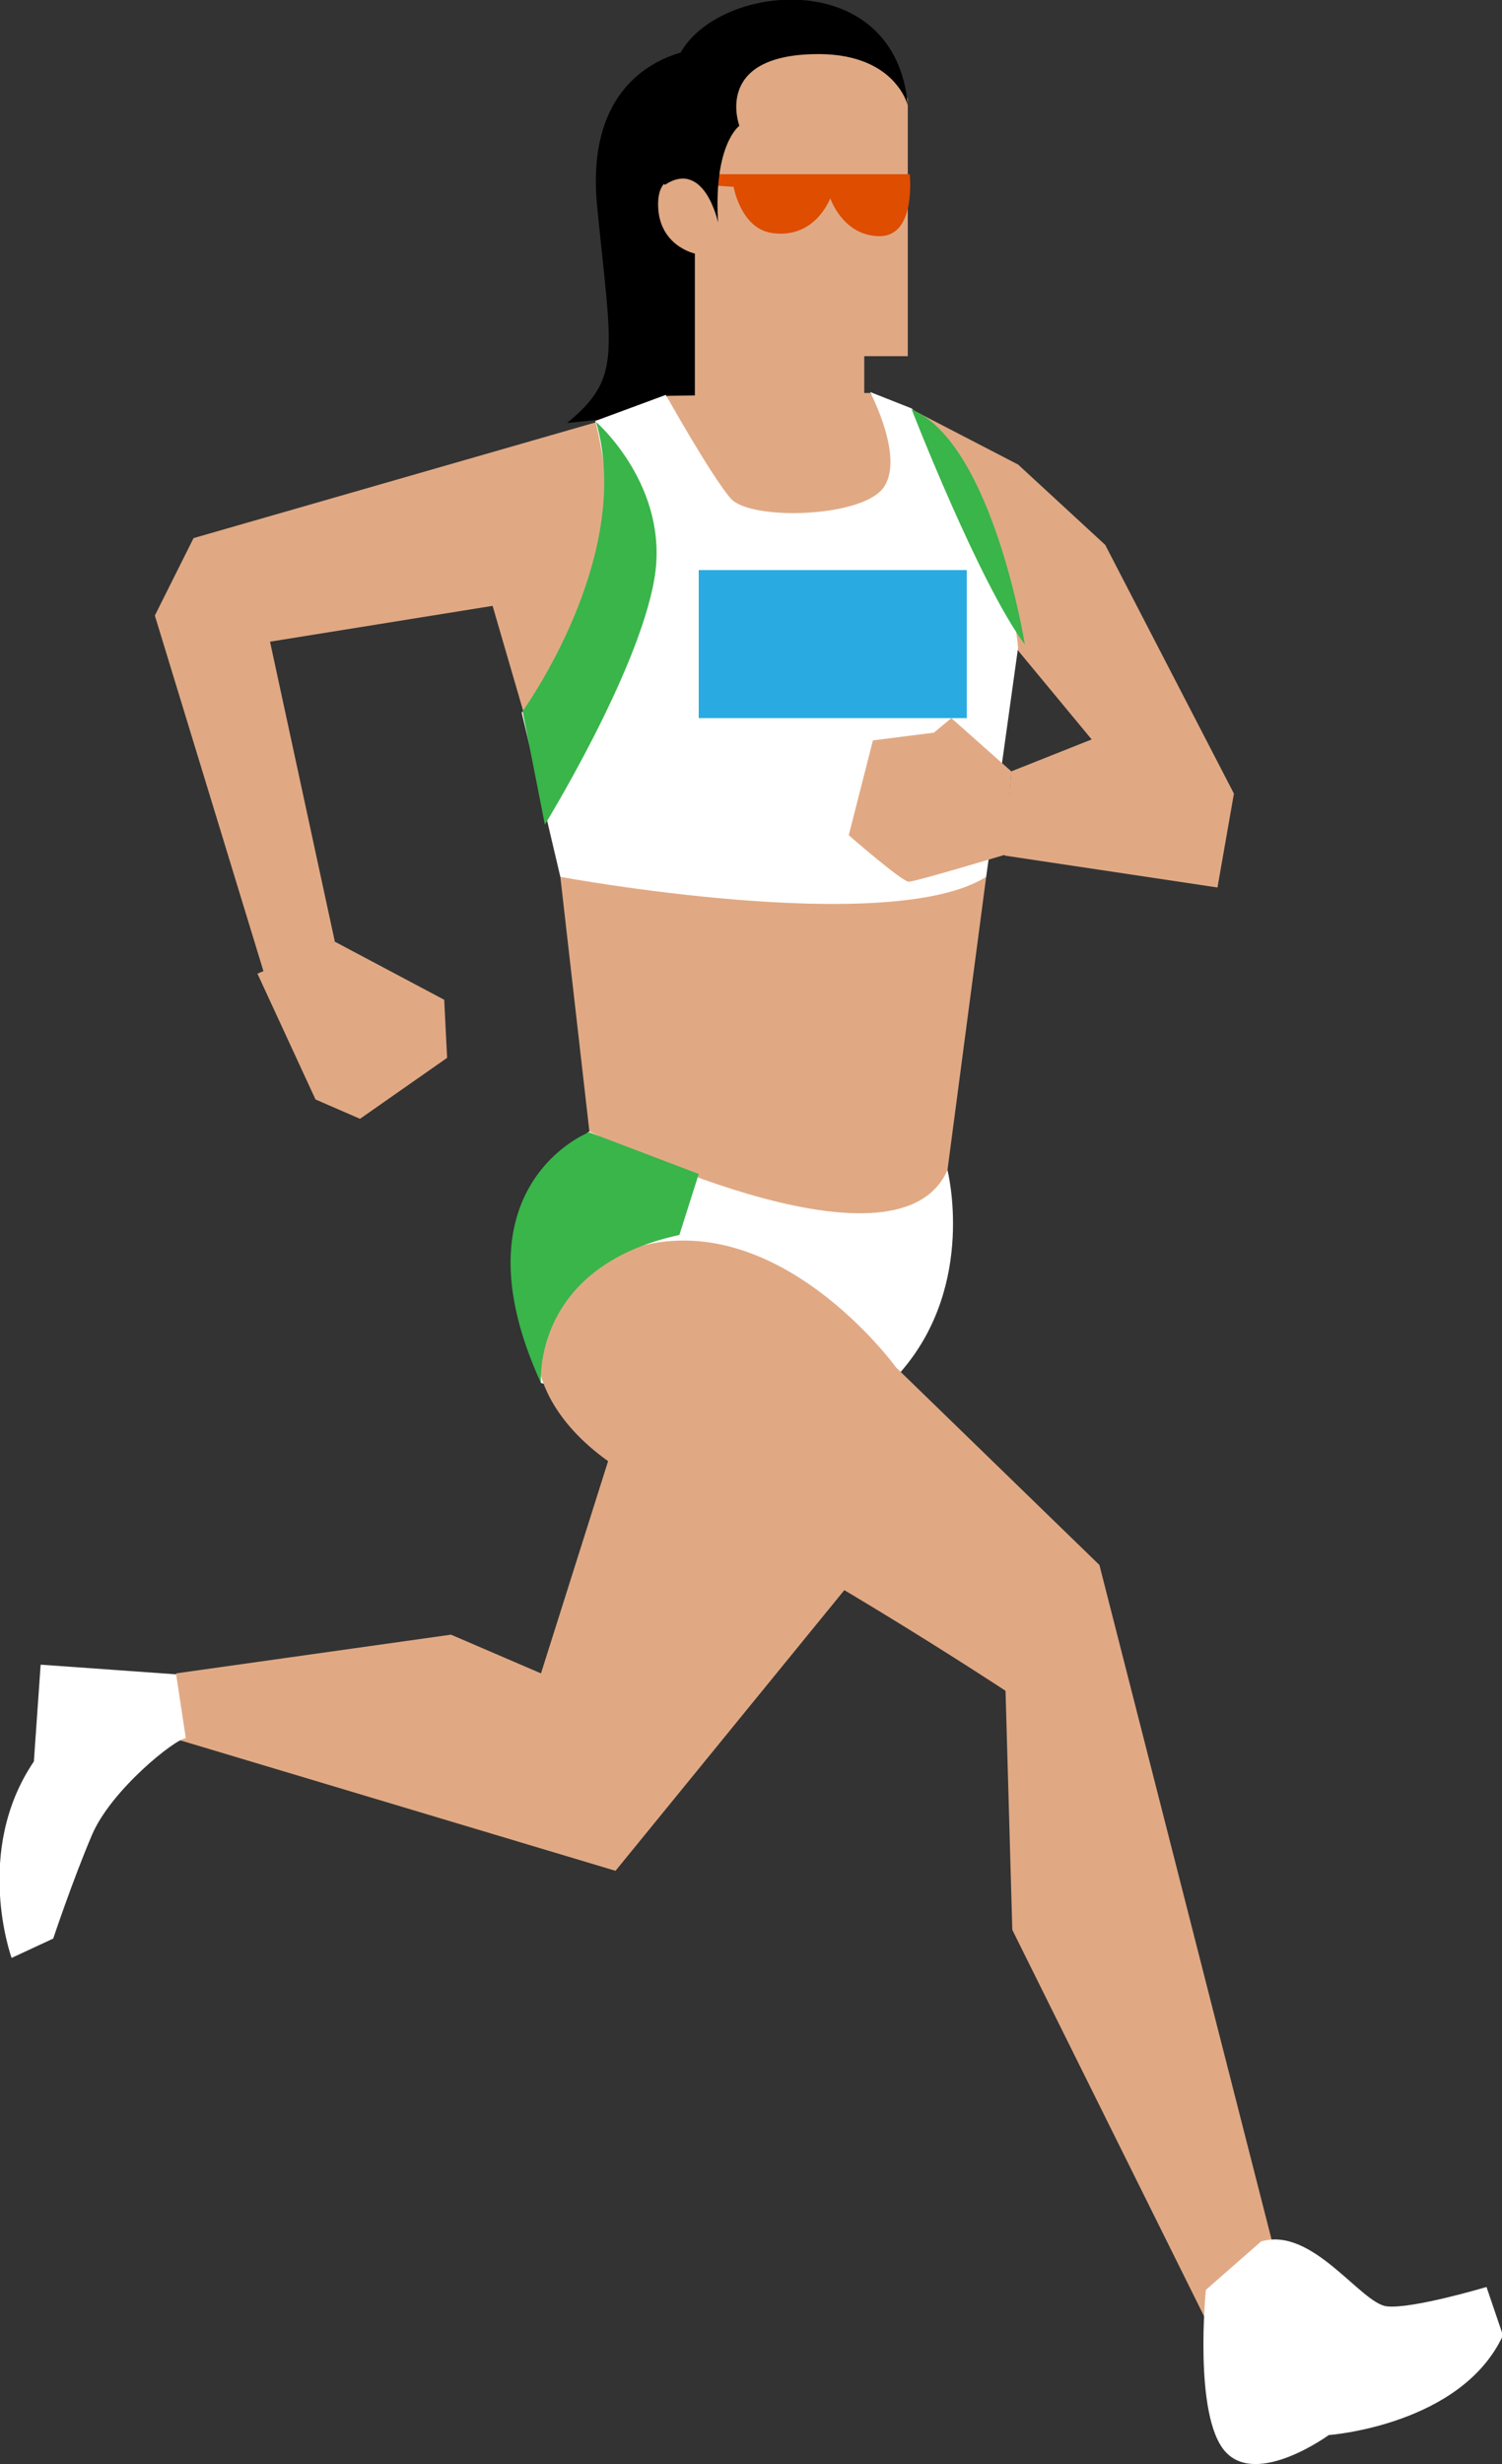 <?xml version="1.0" encoding="utf-8"?>
<!-- Generator: Adobe Illustrator 19.0.0, SVG Export Plug-In . SVG Version: 6.00 Build 0)  -->
<!DOCTYPE svg PUBLIC "-//W3C//DTD SVG 1.1//EN" "http://www.w3.org/Graphics/SVG/1.1/DTD/svg11.dtd">
<svg version="1.1" id="Layer_1" xmlns="http://www.w3.org/2000/svg" xmlns:xlink="http://www.w3.org/1999/xlink" x="0px" y="0px"
	 viewBox="0 0 155.2 254.6" style="enable-background:new 0 0 155.2 254.6;" xml:space="preserve">
<rect x="0" y="0" width="155.2" height="254.6" fill="#333333" stroke="none"/>
<style type="text/css">
	.st0{fill:#E0A984;}
	.st1{fill:#DE4D00;}
	.st2{fill:#FFFFFF;}
	.st3{fill:#39B54A;}
	.st4{fill:#29ABE2;}
</style>
<g>
	<path d="M72,5.1c0,0-11.8,0.9-10.3,16.2s2.6,17.7-3.1,22.4l16.7-1.7L72,5.1z"/>
	<path class="st0" d="M93.8,10.2v26.6h-4.5v9.8c0,0-5.1,10-17.5,0V26.2c0,0-3.8-0.8-3.8-5.1s4.3-2.3,4.3-2.3V7.1l17-2.6L93.8,10.2z"
		/>
	<path class="st1" d="M72.5,19.1l3.3,0.2c0,0,0.7,4,3.6,4.7c1.7,0.4,4.7,0.2,6.4-3.5c0,0,1.3,3.9,5.1,3.9s3.1-6.4,3.1-6.4H70
		L72.5,19.1z"/>
	<path d="M93.8,10.9c0,0-1.3-5.6-9.9-5.3C73.7,5.9,76.4,13,76.4,13s-2.7,1.9-2.2,10c0,0-1.4-6.6-5.5-3.9c0,0-3.8-4.2,1.7-13.8
		C74.7-1.9,92.6-3.4,93.8,10.9z"/>
	<polygon class="st0" points="68.9,40.9 89.9,40.6 94.4,46.3 87.1,57.6 71.9,53.1 	"/>
	<path class="st0" d="M57.9,90.6l3,26.3c0,0,17.3,14,27.7,12s9.3-8,9.3-8l4-30.3C101.9,90.6,79.9,69.6,57.9,90.6z"/>
	<path class="st2" d="M55.9,142.9c0,0-6.3-17.7,5-26c0,0,31.7,16,37,4c0,0,3,11.7-4.7,20.7S55.9,142.9,55.9,142.9z"/>
	<path class="st0" d="M92.6,141.3c0,0-12.3-17-27.3-12.3c-15,4.7-11.7,18.3,2.3,24.7c14,6.3,36.3,21,36.3,21l0.7,24.7l20,40.3
		l7.3-6.3l-18.3-71.7L92.6,141.3z"/>
	<polygon class="st0" points="89.2,161.9 63.6,193.3 17.9,179.6 18.2,172.9 46.6,168.9 55.9,172.9 63.9,147.6 	"/>
	<path class="st2" d="M124.6,236.6c0,0-1.3,13,2,16.7c3.3,3.7,10.7-1.7,10.7-1.7s13.7-1,18-10.3l-1.7-5c0,0-7.7,2.3-10.3,2
		c-2.7-0.3-7.7-8.3-13-6.7L124.6,236.6z"/>
	<path class="st2" d="M19.2,179.6c-1,0-7.7,5.3-9.7,10c-2,4.7-4,10.7-4,10.7l-4.3,2c0,0-4-11,2.3-20.3l0.7-10l14,1L19.2,179.6z"/>
	<path class="st0" d="M50.9,62.6l-23,3.7l6.7,31l-7.3,3.3l-11.3-37l4-8l41.7-12c0,0,5-0.3,3.7,7.3c-1.3,7.7-4.3,22-11.3,22.7
		L50.9,62.6z"/>
	<polygon class="st0" points="26.6,100.6 32.6,113.6 37.2,115.6 46.2,109.3 45.9,103.3 34.6,97.3 	"/>
	<path class="st0" d="M94.2,42.3l11,5.7l9,8.3l13.3,25.7l-1.7,9.7l-22-3.3l0.7-8.7l8.3-3.3l-7.7-9.3
		C105.2,66.9,102.6,48.6,94.2,42.3z"/>
	<path class="st2" d="M53.9,73.6l4,17c0,0,34,6.3,44,0l3.3-23.7c0,0-1.3-15.7-11-24.7l-4.3-1.7c0,0,3.7,7,1.3,10s-13.7,3.3-15.7,1
		s-6.7-10.7-6.7-10.7l-7.3,2.7C61.6,43.6,67.6,66.9,53.9,73.6z"/>
	<path class="st0" d="M103.9,88.3c0,0-9.3,2.8-10,2.8c-0.7,0-6.2-4.8-6.2-4.8l2.5-9.8l6.3-0.8l1.8-1.5l6.2,5.5L103.9,88.3z"/>
	<path class="st3" d="M55.9,142.9c0,0-1-12,14.3-15.3l2-6.3l-11.3-4.3C60.9,116.9,46.6,122.6,55.9,142.9z"/>
	<path class="st3" d="M61.6,43.6c0,0,7.7,6.7,6,16.3c-1.7,9.7-11.3,25.3-11.3,25.3l-2.3-11.7C53.9,73.6,65.6,57.6,61.6,43.6z"/>
	<path class="st3" d="M94.2,42.3c0,0,7,18,11.7,24.3C105.9,66.6,102.6,45.9,94.2,42.3z"/>
	<rect x="72.2" y="58.9" class="st4" width="27.7" height="15.3"/>
</g>
</svg>

